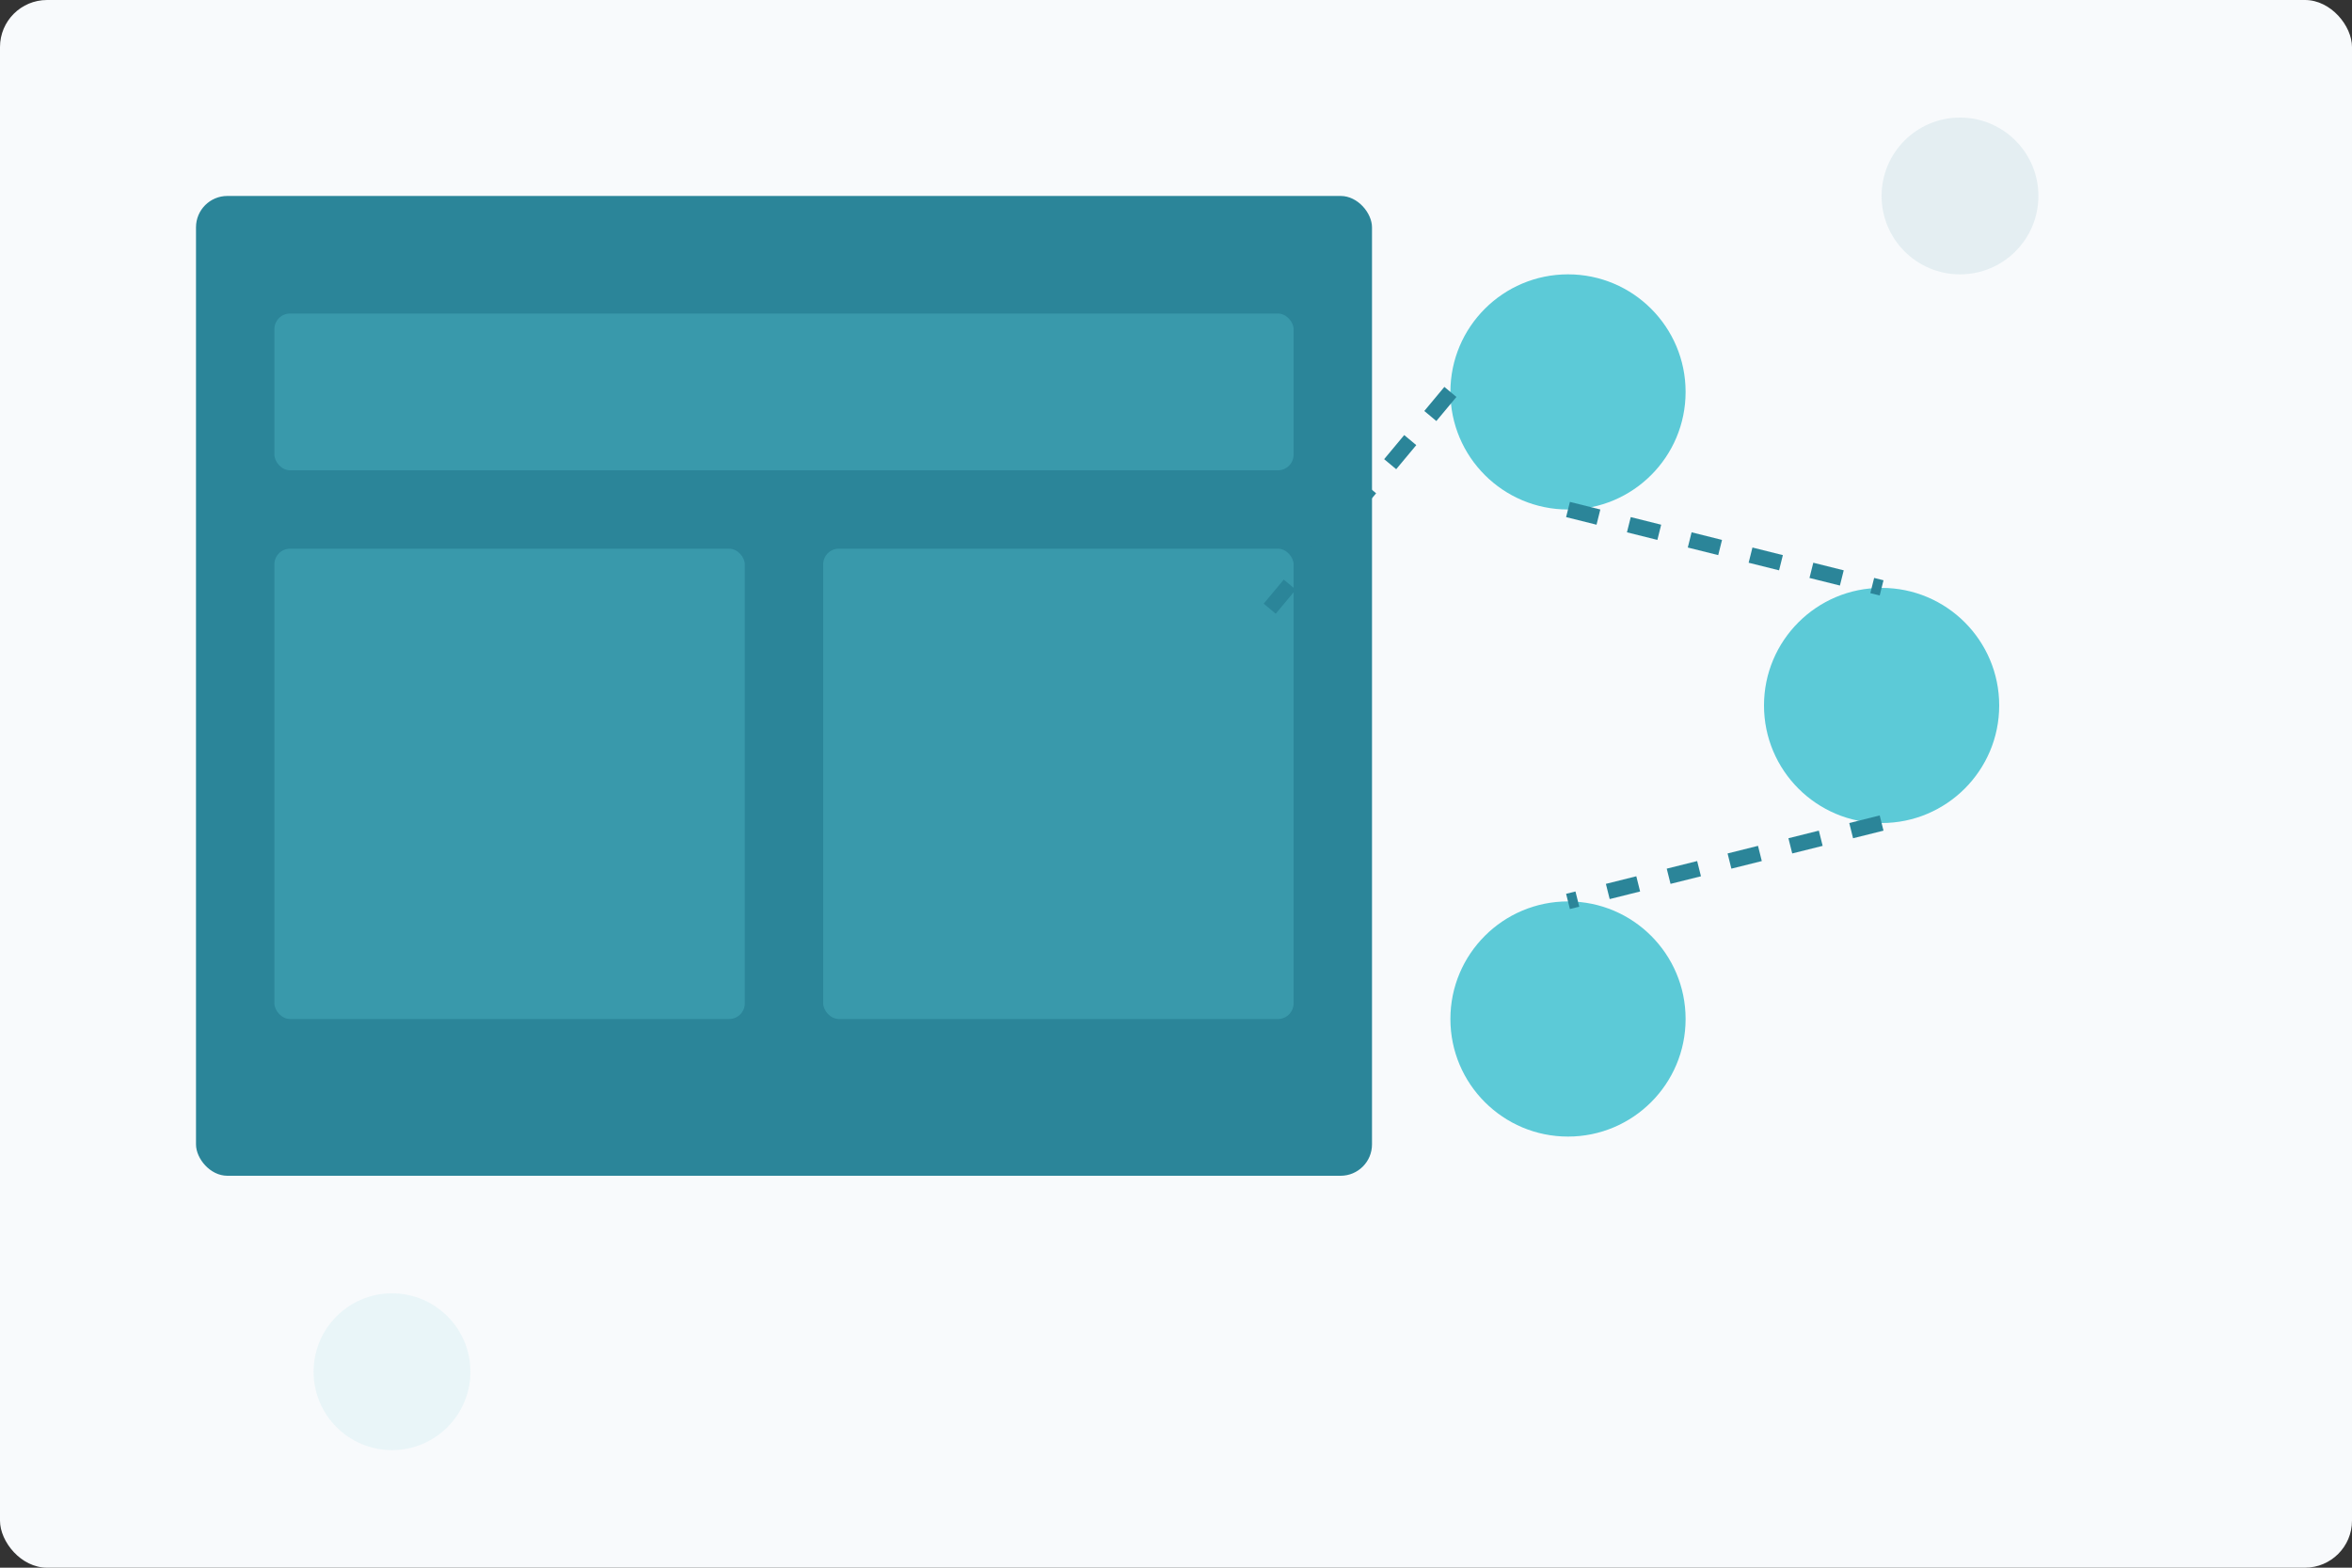 <?xml version="1.0" encoding="UTF-8"?>
<svg width="600" height="400" viewBox="0 0 600 400" fill="none" xmlns="http://www.w3.org/2000/svg">
  <rect x="0" y="0" width="600" height="400" fill="#333333" stroke="none"/>
  <!-- Background -->
  <rect width="600" height="400" fill="#F8FAFC" rx="12"/>
  
  <!-- POS Screen -->
  <rect x="50" y="50" width="300" height="250" rx="8" fill="#2B8599" filter="drop-shadow(0 4px 6px rgba(0, 0, 0, 0.1))"/>
  <rect x="70" y="80" width="260" height="40" rx="4" fill="#5CCAD7" fill-opacity="0.3"/>
  <rect x="70" y="140" width="120" height="120" rx="4" fill="#5CCAD7" fill-opacity="0.3"/>
  <rect x="210" y="140" width="120" height="120" rx="4" fill="#5CCAD7" fill-opacity="0.3"/>
  
  <!-- Data Points -->
  <circle cx="400" cy="100" r="30" fill="#5CCAD7"/>
  <circle cx="480" cy="180" r="30" fill="#5CCAD7"/>
  <circle cx="400" cy="260" r="30" fill="#5CCAD7"/>
  
  <!-- Connecting Lines -->
  <path d="M400 130L480 150" stroke="#2B8599" stroke-width="4" stroke-dasharray="8 8"/>
  <path d="M480 210L400 230" stroke="#2B8599" stroke-width="4" stroke-dasharray="8 8"/>
  <path d="M370 100L320 160" stroke="#2B8599" stroke-width="4" stroke-dasharray="8 8"/>
  
  <!-- Decorative Elements -->
  <circle cx="100" cy="350" r="20" fill="#5CCAD7" fill-opacity="0.1"/>
  <circle cx="500" cy="50" r="20" fill="#2B8599" fill-opacity="0.1"/>
</svg> 